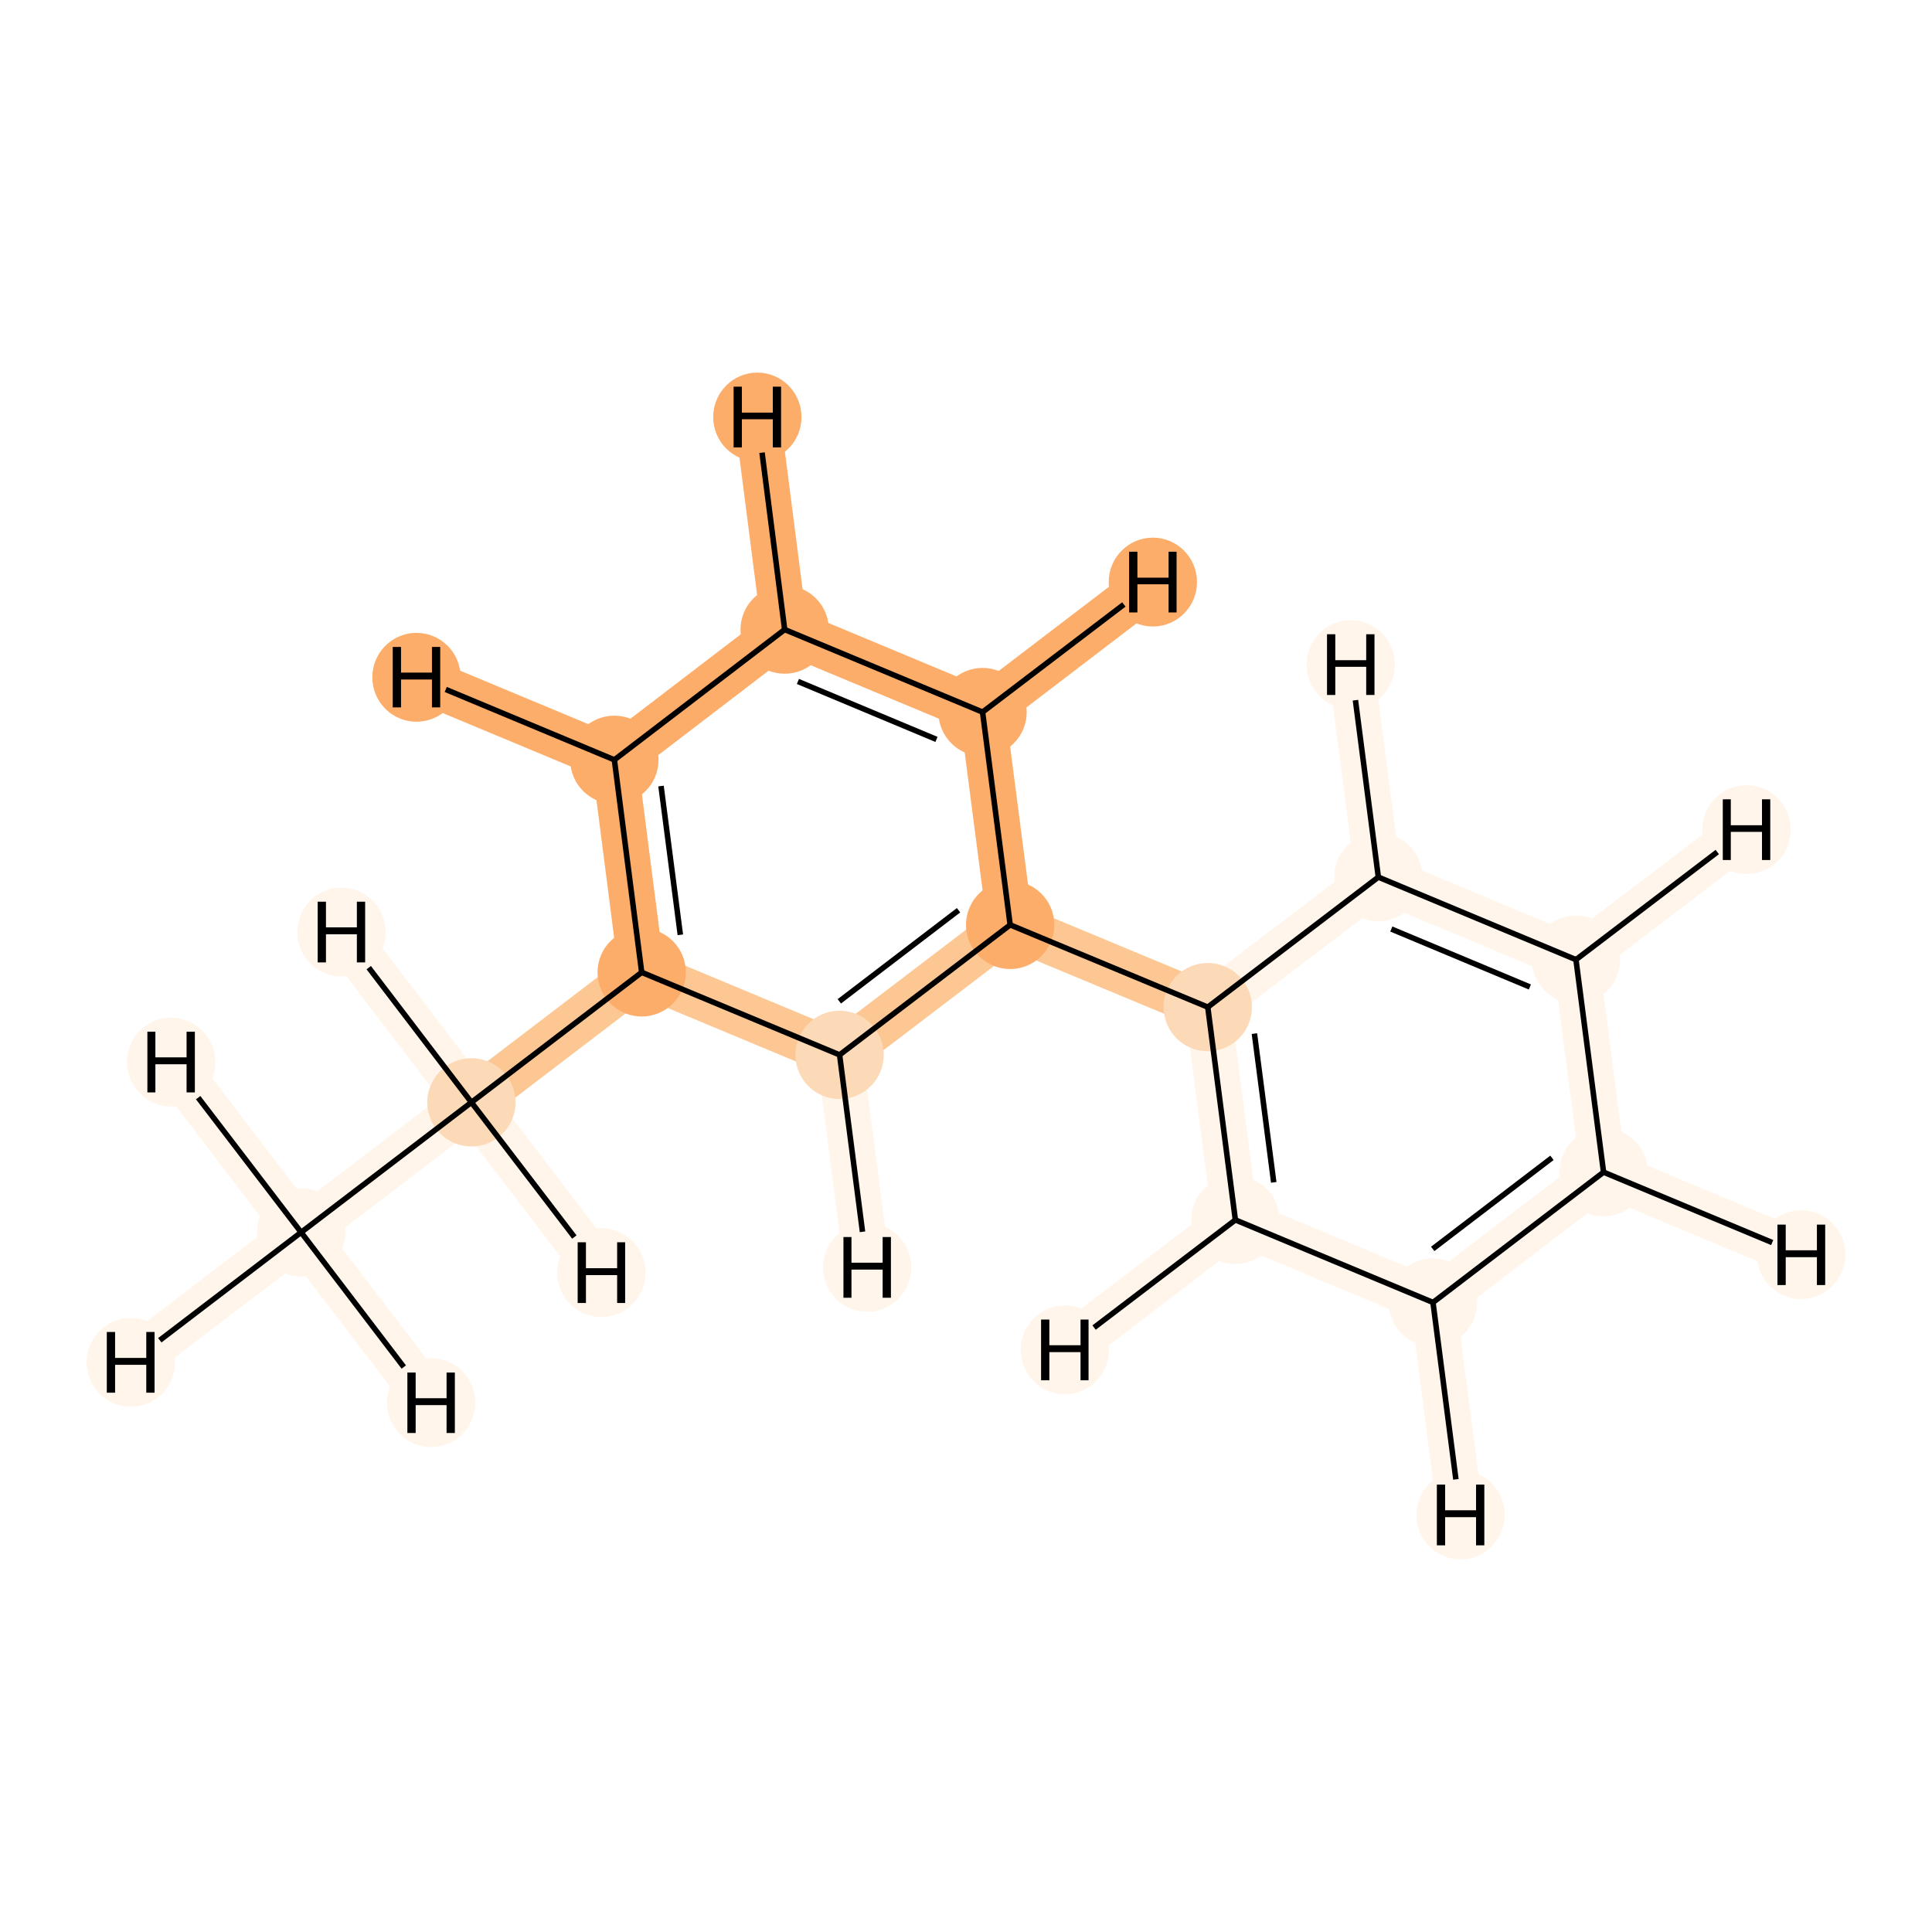 <?xml version='1.0' encoding='iso-8859-1'?>
<svg version='1.1' baseProfile='full'
              xmlns='http://www.w3.org/2000/svg'
                      xmlns:rdkit='http://www.rdkit.org/xml'
                      xmlns:xlink='http://www.w3.org/1999/xlink'
                  xml:space='preserve'
width='700px' height='700px' viewBox='0 0 700 700'>
<!-- END OF HEADER -->
<rect style='opacity:1.0;fill:#FFFFFF;stroke:none' width='700.0' height='700.0' x='0.0' y='0.0'> </rect>
<path d='M 109.1,446.5 L 170.8,399.4' style='fill:none;fill-rule:evenodd;stroke:#FFF5EB;stroke-width:16.6px;stroke-linecap:butt;stroke-linejoin:miter;stroke-opacity:1' />
<path d='M 109.1,446.5 L 47.4,493.6' style='fill:none;fill-rule:evenodd;stroke:#FFF5EB;stroke-width:16.6px;stroke-linecap:butt;stroke-linejoin:miter;stroke-opacity:1' />
<path d='M 109.1,446.5 L 156.2,508.2' style='fill:none;fill-rule:evenodd;stroke:#FFF5EB;stroke-width:16.6px;stroke-linecap:butt;stroke-linejoin:miter;stroke-opacity:1' />
<path d='M 109.1,446.5 L 62.0,384.8' style='fill:none;fill-rule:evenodd;stroke:#FFF5EB;stroke-width:16.6px;stroke-linecap:butt;stroke-linejoin:miter;stroke-opacity:1' />
<path d='M 170.8,399.4 L 232.5,352.3' style='fill:none;fill-rule:evenodd;stroke:#FDC793;stroke-width:16.6px;stroke-linecap:butt;stroke-linejoin:miter;stroke-opacity:1' />
<path d='M 170.8,399.4 L 123.7,337.7' style='fill:none;fill-rule:evenodd;stroke:#FFF5EB;stroke-width:16.6px;stroke-linecap:butt;stroke-linejoin:miter;stroke-opacity:1' />
<path d='M 170.8,399.4 L 217.9,461.1' style='fill:none;fill-rule:evenodd;stroke:#FFF5EB;stroke-width:16.6px;stroke-linecap:butt;stroke-linejoin:miter;stroke-opacity:1' />
<path d='M 232.5,352.3 L 222.6,275.3' style='fill:none;fill-rule:evenodd;stroke:#FDAD6A;stroke-width:16.6px;stroke-linecap:butt;stroke-linejoin:miter;stroke-opacity:1' />
<path d='M 232.5,352.3 L 304.2,382.2' style='fill:none;fill-rule:evenodd;stroke:#FDC793;stroke-width:16.6px;stroke-linecap:butt;stroke-linejoin:miter;stroke-opacity:1' />
<path d='M 222.6,275.3 L 284.3,228.1' style='fill:none;fill-rule:evenodd;stroke:#FDAD6A;stroke-width:16.6px;stroke-linecap:butt;stroke-linejoin:miter;stroke-opacity:1' />
<path d='M 222.6,275.3 L 150.9,245.4' style='fill:none;fill-rule:evenodd;stroke:#FDAD6A;stroke-width:16.6px;stroke-linecap:butt;stroke-linejoin:miter;stroke-opacity:1' />
<path d='M 284.3,228.1 L 356.0,258.0' style='fill:none;fill-rule:evenodd;stroke:#FDAD6A;stroke-width:16.6px;stroke-linecap:butt;stroke-linejoin:miter;stroke-opacity:1' />
<path d='M 284.3,228.1 L 274.4,151.1' style='fill:none;fill-rule:evenodd;stroke:#FDAD6A;stroke-width:16.6px;stroke-linecap:butt;stroke-linejoin:miter;stroke-opacity:1' />
<path d='M 356.0,258.0 L 366.0,335.1' style='fill:none;fill-rule:evenodd;stroke:#FDAD6A;stroke-width:16.6px;stroke-linecap:butt;stroke-linejoin:miter;stroke-opacity:1' />
<path d='M 356.0,258.0 L 417.7,210.9' style='fill:none;fill-rule:evenodd;stroke:#FDAD6A;stroke-width:16.6px;stroke-linecap:butt;stroke-linejoin:miter;stroke-opacity:1' />
<path d='M 366.0,335.1 L 304.2,382.2' style='fill:none;fill-rule:evenodd;stroke:#FDC793;stroke-width:16.6px;stroke-linecap:butt;stroke-linejoin:miter;stroke-opacity:1' />
<path d='M 366.0,335.1 L 437.6,364.9' style='fill:none;fill-rule:evenodd;stroke:#FDC793;stroke-width:16.6px;stroke-linecap:butt;stroke-linejoin:miter;stroke-opacity:1' />
<path d='M 304.2,382.2 L 314.2,459.2' style='fill:none;fill-rule:evenodd;stroke:#FFF5EB;stroke-width:16.6px;stroke-linecap:butt;stroke-linejoin:miter;stroke-opacity:1' />
<path d='M 437.6,364.9 L 447.6,442.0' style='fill:none;fill-rule:evenodd;stroke:#FFF5EB;stroke-width:16.6px;stroke-linecap:butt;stroke-linejoin:miter;stroke-opacity:1' />
<path d='M 437.6,364.9 L 499.4,317.8' style='fill:none;fill-rule:evenodd;stroke:#FFF5EB;stroke-width:16.6px;stroke-linecap:butt;stroke-linejoin:miter;stroke-opacity:1' />
<path d='M 447.6,442.0 L 519.2,471.9' style='fill:none;fill-rule:evenodd;stroke:#FFF5EB;stroke-width:16.6px;stroke-linecap:butt;stroke-linejoin:miter;stroke-opacity:1' />
<path d='M 447.6,442.0 L 385.8,489.1' style='fill:none;fill-rule:evenodd;stroke:#FFF5EB;stroke-width:16.6px;stroke-linecap:butt;stroke-linejoin:miter;stroke-opacity:1' />
<path d='M 519.2,471.9 L 581.0,424.7' style='fill:none;fill-rule:evenodd;stroke:#FFF5EB;stroke-width:16.6px;stroke-linecap:butt;stroke-linejoin:miter;stroke-opacity:1' />
<path d='M 519.2,471.9 L 529.2,548.9' style='fill:none;fill-rule:evenodd;stroke:#FFF5EB;stroke-width:16.6px;stroke-linecap:butt;stroke-linejoin:miter;stroke-opacity:1' />
<path d='M 581.0,424.7 L 571.0,347.7' style='fill:none;fill-rule:evenodd;stroke:#FFF5EB;stroke-width:16.6px;stroke-linecap:butt;stroke-linejoin:miter;stroke-opacity:1' />
<path d='M 581.0,424.7 L 652.6,454.6' style='fill:none;fill-rule:evenodd;stroke:#FFF5EB;stroke-width:16.6px;stroke-linecap:butt;stroke-linejoin:miter;stroke-opacity:1' />
<path d='M 571.0,347.7 L 499.4,317.8' style='fill:none;fill-rule:evenodd;stroke:#FFF5EB;stroke-width:16.6px;stroke-linecap:butt;stroke-linejoin:miter;stroke-opacity:1' />
<path d='M 571.0,347.7 L 632.8,300.6' style='fill:none;fill-rule:evenodd;stroke:#FFF5EB;stroke-width:16.6px;stroke-linecap:butt;stroke-linejoin:miter;stroke-opacity:1' />
<path d='M 499.4,317.8 L 489.4,240.8' style='fill:none;fill-rule:evenodd;stroke:#FFF5EB;stroke-width:16.6px;stroke-linecap:butt;stroke-linejoin:miter;stroke-opacity:1' />
<ellipse cx='109.1' cy='446.5' rx='15.5' ry='15.5'  style='fill:#FFF5EB;fill-rule:evenodd;stroke:#FFF5EB;stroke-width:1.0px;stroke-linecap:butt;stroke-linejoin:miter;stroke-opacity:1' />
<ellipse cx='170.8' cy='399.4' rx='15.5' ry='15.5'  style='fill:#FDDAB7;fill-rule:evenodd;stroke:#FDDAB7;stroke-width:1.0px;stroke-linecap:butt;stroke-linejoin:miter;stroke-opacity:1' />
<ellipse cx='232.5' cy='352.3' rx='15.5' ry='15.5'  style='fill:#FDAD6A;fill-rule:evenodd;stroke:#FDAD6A;stroke-width:1.0px;stroke-linecap:butt;stroke-linejoin:miter;stroke-opacity:1' />
<ellipse cx='222.6' cy='275.3' rx='15.5' ry='15.5'  style='fill:#FDAD6A;fill-rule:evenodd;stroke:#FDAD6A;stroke-width:1.0px;stroke-linecap:butt;stroke-linejoin:miter;stroke-opacity:1' />
<ellipse cx='284.3' cy='228.1' rx='15.5' ry='15.5'  style='fill:#FDAD6A;fill-rule:evenodd;stroke:#FDAD6A;stroke-width:1.0px;stroke-linecap:butt;stroke-linejoin:miter;stroke-opacity:1' />
<ellipse cx='356.0' cy='258.0' rx='15.5' ry='15.5'  style='fill:#FDAD6A;fill-rule:evenodd;stroke:#FDAD6A;stroke-width:1.0px;stroke-linecap:butt;stroke-linejoin:miter;stroke-opacity:1' />
<ellipse cx='366.0' cy='335.1' rx='15.5' ry='15.5'  style='fill:#FDAD6A;fill-rule:evenodd;stroke:#FDAD6A;stroke-width:1.0px;stroke-linecap:butt;stroke-linejoin:miter;stroke-opacity:1' />
<ellipse cx='304.2' cy='382.2' rx='15.5' ry='15.5'  style='fill:#FDDAB7;fill-rule:evenodd;stroke:#FDDAB7;stroke-width:1.0px;stroke-linecap:butt;stroke-linejoin:miter;stroke-opacity:1' />
<ellipse cx='437.6' cy='364.9' rx='15.5' ry='15.5'  style='fill:#FDDAB7;fill-rule:evenodd;stroke:#FDDAB7;stroke-width:1.0px;stroke-linecap:butt;stroke-linejoin:miter;stroke-opacity:1' />
<ellipse cx='447.6' cy='442.0' rx='15.5' ry='15.5'  style='fill:#FFF5EB;fill-rule:evenodd;stroke:#FFF5EB;stroke-width:1.0px;stroke-linecap:butt;stroke-linejoin:miter;stroke-opacity:1' />
<ellipse cx='519.2' cy='471.9' rx='15.5' ry='15.5'  style='fill:#FFF5EB;fill-rule:evenodd;stroke:#FFF5EB;stroke-width:1.0px;stroke-linecap:butt;stroke-linejoin:miter;stroke-opacity:1' />
<ellipse cx='581.0' cy='424.7' rx='15.5' ry='15.5'  style='fill:#FFF5EB;fill-rule:evenodd;stroke:#FFF5EB;stroke-width:1.0px;stroke-linecap:butt;stroke-linejoin:miter;stroke-opacity:1' />
<ellipse cx='571.0' cy='347.7' rx='15.5' ry='15.5'  style='fill:#FFF5EB;fill-rule:evenodd;stroke:#FFF5EB;stroke-width:1.0px;stroke-linecap:butt;stroke-linejoin:miter;stroke-opacity:1' />
<ellipse cx='499.4' cy='317.8' rx='15.5' ry='15.5'  style='fill:#FFF5EB;fill-rule:evenodd;stroke:#FFF5EB;stroke-width:1.0px;stroke-linecap:butt;stroke-linejoin:miter;stroke-opacity:1' />
<ellipse cx='47.4' cy='493.6' rx='15.5' ry='15.6'  style='fill:#FFF5EB;fill-rule:evenodd;stroke:#FFF5EB;stroke-width:1.0px;stroke-linecap:butt;stroke-linejoin:miter;stroke-opacity:1' />
<ellipse cx='156.2' cy='508.2' rx='15.5' ry='15.6'  style='fill:#FFF5EB;fill-rule:evenodd;stroke:#FFF5EB;stroke-width:1.0px;stroke-linecap:butt;stroke-linejoin:miter;stroke-opacity:1' />
<ellipse cx='62.0' cy='384.8' rx='15.5' ry='15.6'  style='fill:#FFF5EB;fill-rule:evenodd;stroke:#FFF5EB;stroke-width:1.0px;stroke-linecap:butt;stroke-linejoin:miter;stroke-opacity:1' />
<ellipse cx='123.7' cy='337.7' rx='15.5' ry='15.6'  style='fill:#FFF5EB;fill-rule:evenodd;stroke:#FFF5EB;stroke-width:1.0px;stroke-linecap:butt;stroke-linejoin:miter;stroke-opacity:1' />
<ellipse cx='217.9' cy='461.1' rx='15.5' ry='15.6'  style='fill:#FFF5EB;fill-rule:evenodd;stroke:#FFF5EB;stroke-width:1.0px;stroke-linecap:butt;stroke-linejoin:miter;stroke-opacity:1' />
<ellipse cx='150.9' cy='245.4' rx='15.5' ry='15.6'  style='fill:#FDAD6A;fill-rule:evenodd;stroke:#FDAD6A;stroke-width:1.0px;stroke-linecap:butt;stroke-linejoin:miter;stroke-opacity:1' />
<ellipse cx='274.4' cy='151.1' rx='15.5' ry='15.6'  style='fill:#FDAD6A;fill-rule:evenodd;stroke:#FDAD6A;stroke-width:1.0px;stroke-linecap:butt;stroke-linejoin:miter;stroke-opacity:1' />
<ellipse cx='417.7' cy='210.9' rx='15.5' ry='15.6'  style='fill:#FDAD6A;fill-rule:evenodd;stroke:#FDAD6A;stroke-width:1.0px;stroke-linecap:butt;stroke-linejoin:miter;stroke-opacity:1' />
<ellipse cx='314.2' cy='459.2' rx='15.5' ry='15.6'  style='fill:#FFF5EB;fill-rule:evenodd;stroke:#FFF5EB;stroke-width:1.0px;stroke-linecap:butt;stroke-linejoin:miter;stroke-opacity:1' />
<ellipse cx='385.8' cy='489.1' rx='15.5' ry='15.6'  style='fill:#FFF5EB;fill-rule:evenodd;stroke:#FFF5EB;stroke-width:1.0px;stroke-linecap:butt;stroke-linejoin:miter;stroke-opacity:1' />
<ellipse cx='529.2' cy='548.9' rx='15.5' ry='15.6'  style='fill:#FFF5EB;fill-rule:evenodd;stroke:#FFF5EB;stroke-width:1.0px;stroke-linecap:butt;stroke-linejoin:miter;stroke-opacity:1' />
<ellipse cx='652.6' cy='454.6' rx='15.5' ry='15.6'  style='fill:#FFF5EB;fill-rule:evenodd;stroke:#FFF5EB;stroke-width:1.0px;stroke-linecap:butt;stroke-linejoin:miter;stroke-opacity:1' />
<ellipse cx='632.8' cy='300.6' rx='15.5' ry='15.6'  style='fill:#FFF5EB;fill-rule:evenodd;stroke:#FFF5EB;stroke-width:1.0px;stroke-linecap:butt;stroke-linejoin:miter;stroke-opacity:1' />
<ellipse cx='489.4' cy='240.8' rx='15.5' ry='15.6'  style='fill:#FFF5EB;fill-rule:evenodd;stroke:#FFF5EB;stroke-width:1.0px;stroke-linecap:butt;stroke-linejoin:miter;stroke-opacity:1' />
<path class='bond-0 atom-0 atom-1' d='M 109.1,446.5 L 170.8,399.4' style='fill:none;fill-rule:evenodd;stroke:#000000;stroke-width:2.0px;stroke-linecap:butt;stroke-linejoin:miter;stroke-opacity:1' />
<path class='bond-15 atom-0 atom-14' d='M 109.1,446.5 L 57.9,485.6' style='fill:none;fill-rule:evenodd;stroke:#000000;stroke-width:2.0px;stroke-linecap:butt;stroke-linejoin:miter;stroke-opacity:1' />
<path class='bond-16 atom-0 atom-15' d='M 109.1,446.5 L 146.3,495.3' style='fill:none;fill-rule:evenodd;stroke:#000000;stroke-width:2.0px;stroke-linecap:butt;stroke-linejoin:miter;stroke-opacity:1' />
<path class='bond-17 atom-0 atom-16' d='M 109.1,446.5 L 71.8,397.7' style='fill:none;fill-rule:evenodd;stroke:#000000;stroke-width:2.0px;stroke-linecap:butt;stroke-linejoin:miter;stroke-opacity:1' />
<path class='bond-1 atom-1 atom-2' d='M 170.8,399.4 L 232.5,352.3' style='fill:none;fill-rule:evenodd;stroke:#000000;stroke-width:2.0px;stroke-linecap:butt;stroke-linejoin:miter;stroke-opacity:1' />
<path class='bond-18 atom-1 atom-17' d='M 170.8,399.4 L 133.6,350.6' style='fill:none;fill-rule:evenodd;stroke:#000000;stroke-width:2.0px;stroke-linecap:butt;stroke-linejoin:miter;stroke-opacity:1' />
<path class='bond-19 atom-1 atom-18' d='M 170.8,399.4 L 208.1,448.2' style='fill:none;fill-rule:evenodd;stroke:#000000;stroke-width:2.0px;stroke-linecap:butt;stroke-linejoin:miter;stroke-opacity:1' />
<path class='bond-2 atom-2 atom-3' d='M 232.5,352.3 L 222.6,275.3' style='fill:none;fill-rule:evenodd;stroke:#000000;stroke-width:2.0px;stroke-linecap:butt;stroke-linejoin:miter;stroke-opacity:1' />
<path class='bond-2 atom-2 atom-3' d='M 246.5,338.7 L 239.5,284.8' style='fill:none;fill-rule:evenodd;stroke:#000000;stroke-width:2.0px;stroke-linecap:butt;stroke-linejoin:miter;stroke-opacity:1' />
<path class='bond-13 atom-7 atom-2' d='M 304.2,382.2 L 232.5,352.3' style='fill:none;fill-rule:evenodd;stroke:#000000;stroke-width:2.0px;stroke-linecap:butt;stroke-linejoin:miter;stroke-opacity:1' />
<path class='bond-3 atom-3 atom-4' d='M 222.6,275.3 L 284.3,228.1' style='fill:none;fill-rule:evenodd;stroke:#000000;stroke-width:2.0px;stroke-linecap:butt;stroke-linejoin:miter;stroke-opacity:1' />
<path class='bond-20 atom-3 atom-19' d='M 222.6,275.3 L 161.5,249.8' style='fill:none;fill-rule:evenodd;stroke:#000000;stroke-width:2.0px;stroke-linecap:butt;stroke-linejoin:miter;stroke-opacity:1' />
<path class='bond-4 atom-4 atom-5' d='M 284.3,228.1 L 356.0,258.0' style='fill:none;fill-rule:evenodd;stroke:#000000;stroke-width:2.0px;stroke-linecap:butt;stroke-linejoin:miter;stroke-opacity:1' />
<path class='bond-4 atom-4 atom-5' d='M 289.1,246.9 L 339.3,267.9' style='fill:none;fill-rule:evenodd;stroke:#000000;stroke-width:2.0px;stroke-linecap:butt;stroke-linejoin:miter;stroke-opacity:1' />
<path class='bond-21 atom-4 atom-20' d='M 284.3,228.1 L 276.1,164.0' style='fill:none;fill-rule:evenodd;stroke:#000000;stroke-width:2.0px;stroke-linecap:butt;stroke-linejoin:miter;stroke-opacity:1' />
<path class='bond-5 atom-5 atom-6' d='M 356.0,258.0 L 366.0,335.1' style='fill:none;fill-rule:evenodd;stroke:#000000;stroke-width:2.0px;stroke-linecap:butt;stroke-linejoin:miter;stroke-opacity:1' />
<path class='bond-22 atom-5 atom-21' d='M 356.0,258.0 L 407.2,219.0' style='fill:none;fill-rule:evenodd;stroke:#000000;stroke-width:2.0px;stroke-linecap:butt;stroke-linejoin:miter;stroke-opacity:1' />
<path class='bond-6 atom-6 atom-7' d='M 366.0,335.1 L 304.2,382.2' style='fill:none;fill-rule:evenodd;stroke:#000000;stroke-width:2.0px;stroke-linecap:butt;stroke-linejoin:miter;stroke-opacity:1' />
<path class='bond-6 atom-6 atom-7' d='M 347.3,329.8 L 304.1,362.8' style='fill:none;fill-rule:evenodd;stroke:#000000;stroke-width:2.0px;stroke-linecap:butt;stroke-linejoin:miter;stroke-opacity:1' />
<path class='bond-7 atom-6 atom-8' d='M 366.0,335.1 L 437.6,364.9' style='fill:none;fill-rule:evenodd;stroke:#000000;stroke-width:2.0px;stroke-linecap:butt;stroke-linejoin:miter;stroke-opacity:1' />
<path class='bond-23 atom-7 atom-22' d='M 304.2,382.2 L 312.5,446.3' style='fill:none;fill-rule:evenodd;stroke:#000000;stroke-width:2.0px;stroke-linecap:butt;stroke-linejoin:miter;stroke-opacity:1' />
<path class='bond-8 atom-8 atom-9' d='M 437.6,364.9 L 447.6,442.0' style='fill:none;fill-rule:evenodd;stroke:#000000;stroke-width:2.0px;stroke-linecap:butt;stroke-linejoin:miter;stroke-opacity:1' />
<path class='bond-8 atom-8 atom-9' d='M 454.5,374.5 L 461.5,428.4' style='fill:none;fill-rule:evenodd;stroke:#000000;stroke-width:2.0px;stroke-linecap:butt;stroke-linejoin:miter;stroke-opacity:1' />
<path class='bond-14 atom-13 atom-8' d='M 499.4,317.8 L 437.6,364.9' style='fill:none;fill-rule:evenodd;stroke:#000000;stroke-width:2.0px;stroke-linecap:butt;stroke-linejoin:miter;stroke-opacity:1' />
<path class='bond-9 atom-9 atom-10' d='M 447.6,442.0 L 519.2,471.9' style='fill:none;fill-rule:evenodd;stroke:#000000;stroke-width:2.0px;stroke-linecap:butt;stroke-linejoin:miter;stroke-opacity:1' />
<path class='bond-24 atom-9 atom-23' d='M 447.6,442.0 L 396.4,481.0' style='fill:none;fill-rule:evenodd;stroke:#000000;stroke-width:2.0px;stroke-linecap:butt;stroke-linejoin:miter;stroke-opacity:1' />
<path class='bond-10 atom-10 atom-11' d='M 519.2,471.9 L 581.0,424.7' style='fill:none;fill-rule:evenodd;stroke:#000000;stroke-width:2.0px;stroke-linecap:butt;stroke-linejoin:miter;stroke-opacity:1' />
<path class='bond-10 atom-10 atom-11' d='M 519.1,452.5 L 562.3,419.5' style='fill:none;fill-rule:evenodd;stroke:#000000;stroke-width:2.0px;stroke-linecap:butt;stroke-linejoin:miter;stroke-opacity:1' />
<path class='bond-25 atom-10 atom-24' d='M 519.2,471.9 L 527.5,536.0' style='fill:none;fill-rule:evenodd;stroke:#000000;stroke-width:2.0px;stroke-linecap:butt;stroke-linejoin:miter;stroke-opacity:1' />
<path class='bond-11 atom-11 atom-12' d='M 581.0,424.7 L 571.0,347.7' style='fill:none;fill-rule:evenodd;stroke:#000000;stroke-width:2.0px;stroke-linecap:butt;stroke-linejoin:miter;stroke-opacity:1' />
<path class='bond-26 atom-11 atom-25' d='M 581.0,424.7 L 642.1,450.2' style='fill:none;fill-rule:evenodd;stroke:#000000;stroke-width:2.0px;stroke-linecap:butt;stroke-linejoin:miter;stroke-opacity:1' />
<path class='bond-12 atom-12 atom-13' d='M 571.0,347.7 L 499.4,317.8' style='fill:none;fill-rule:evenodd;stroke:#000000;stroke-width:2.0px;stroke-linecap:butt;stroke-linejoin:miter;stroke-opacity:1' />
<path class='bond-12 atom-12 atom-13' d='M 554.3,357.6 L 504.1,336.6' style='fill:none;fill-rule:evenodd;stroke:#000000;stroke-width:2.0px;stroke-linecap:butt;stroke-linejoin:miter;stroke-opacity:1' />
<path class='bond-27 atom-12 atom-26' d='M 571.0,347.7 L 622.2,308.7' style='fill:none;fill-rule:evenodd;stroke:#000000;stroke-width:2.0px;stroke-linecap:butt;stroke-linejoin:miter;stroke-opacity:1' />
<path class='bond-28 atom-13 atom-27' d='M 499.4,317.8 L 491.1,253.7' style='fill:none;fill-rule:evenodd;stroke:#000000;stroke-width:2.0px;stroke-linecap:butt;stroke-linejoin:miter;stroke-opacity:1' />
<path  class='atom-14' d='M 38.7 482.6
L 41.7 482.6
L 41.7 492.0
L 53.0 492.0
L 53.0 482.6
L 56.0 482.6
L 56.0 504.6
L 53.0 504.6
L 53.0 494.5
L 41.7 494.5
L 41.7 504.6
L 38.7 504.6
L 38.7 482.6
' fill='#000000'/>
<path  class='atom-15' d='M 147.6 497.3
L 150.6 497.3
L 150.6 506.6
L 161.8 506.6
L 161.8 497.3
L 164.8 497.3
L 164.8 519.2
L 161.8 519.2
L 161.8 509.1
L 150.6 509.1
L 150.6 519.2
L 147.6 519.2
L 147.6 497.3
' fill='#000000'/>
<path  class='atom-16' d='M 53.4 373.8
L 56.3 373.8
L 56.3 383.1
L 67.6 383.1
L 67.6 373.8
L 70.6 373.8
L 70.6 395.8
L 67.6 395.8
L 67.6 385.6
L 56.3 385.6
L 56.3 395.8
L 53.4 395.8
L 53.4 373.8
' fill='#000000'/>
<path  class='atom-17' d='M 115.1 326.7
L 118.1 326.7
L 118.1 336.0
L 129.3 336.0
L 129.3 326.7
L 132.3 326.7
L 132.3 348.7
L 129.3 348.7
L 129.3 338.5
L 118.1 338.5
L 118.1 348.7
L 115.1 348.7
L 115.1 326.7
' fill='#000000'/>
<path  class='atom-18' d='M 209.3 450.1
L 212.3 450.1
L 212.3 459.5
L 223.6 459.5
L 223.6 450.1
L 226.5 450.1
L 226.5 472.1
L 223.6 472.1
L 223.6 462.0
L 212.3 462.0
L 212.3 472.1
L 209.3 472.1
L 209.3 450.1
' fill='#000000'/>
<path  class='atom-19' d='M 142.3 234.4
L 145.3 234.4
L 145.3 243.7
L 156.5 243.7
L 156.5 234.4
L 159.5 234.4
L 159.5 256.3
L 156.5 256.3
L 156.5 246.2
L 145.3 246.2
L 145.3 256.3
L 142.3 256.3
L 142.3 234.4
' fill='#000000'/>
<path  class='atom-20' d='M 265.8 140.1
L 268.8 140.1
L 268.8 149.5
L 280.0 149.5
L 280.0 140.1
L 283.0 140.1
L 283.0 162.1
L 280.0 162.1
L 280.0 151.9
L 268.8 151.9
L 268.8 162.1
L 265.8 162.1
L 265.8 140.1
' fill='#000000'/>
<path  class='atom-21' d='M 409.1 199.9
L 412.1 199.9
L 412.1 209.3
L 423.4 209.3
L 423.4 199.9
L 426.3 199.9
L 426.3 221.9
L 423.4 221.9
L 423.4 211.7
L 412.1 211.7
L 412.1 221.9
L 409.1 221.9
L 409.1 199.9
' fill='#000000'/>
<path  class='atom-22' d='M 305.6 448.2
L 308.5 448.2
L 308.5 457.5
L 319.8 457.5
L 319.8 448.2
L 322.8 448.2
L 322.8 470.2
L 319.8 470.2
L 319.8 460.0
L 308.5 460.0
L 308.5 470.2
L 305.6 470.2
L 305.6 448.2
' fill='#000000'/>
<path  class='atom-23' d='M 377.2 478.1
L 380.2 478.1
L 380.2 487.4
L 391.5 487.4
L 391.5 478.1
L 394.4 478.1
L 394.4 500.1
L 391.5 500.1
L 391.5 489.9
L 380.2 489.9
L 380.2 500.1
L 377.2 500.1
L 377.2 478.1
' fill='#000000'/>
<path  class='atom-24' d='M 520.6 537.9
L 523.6 537.9
L 523.6 547.2
L 534.8 547.2
L 534.8 537.9
L 537.8 537.9
L 537.8 559.9
L 534.8 559.9
L 534.8 549.7
L 523.6 549.7
L 523.6 559.9
L 520.6 559.9
L 520.6 537.9
' fill='#000000'/>
<path  class='atom-25' d='M 644.0 443.7
L 647.0 443.7
L 647.0 453.0
L 658.3 453.0
L 658.3 443.7
L 661.3 443.7
L 661.3 465.6
L 658.3 465.6
L 658.3 455.5
L 647.0 455.5
L 647.0 465.6
L 644.0 465.6
L 644.0 443.7
' fill='#000000'/>
<path  class='atom-26' d='M 624.2 289.6
L 627.1 289.6
L 627.1 299.0
L 638.4 299.0
L 638.4 289.6
L 641.4 289.6
L 641.4 311.6
L 638.4 311.6
L 638.4 301.4
L 627.1 301.4
L 627.1 311.6
L 624.2 311.6
L 624.2 289.6
' fill='#000000'/>
<path  class='atom-27' d='M 480.8 229.8
L 483.8 229.8
L 483.8 239.2
L 495.0 239.2
L 495.0 229.8
L 498.0 229.8
L 498.0 251.8
L 495.0 251.8
L 495.0 241.6
L 483.8 241.6
L 483.8 251.8
L 480.8 251.8
L 480.8 229.8
' fill='#000000'/>
</svg>
